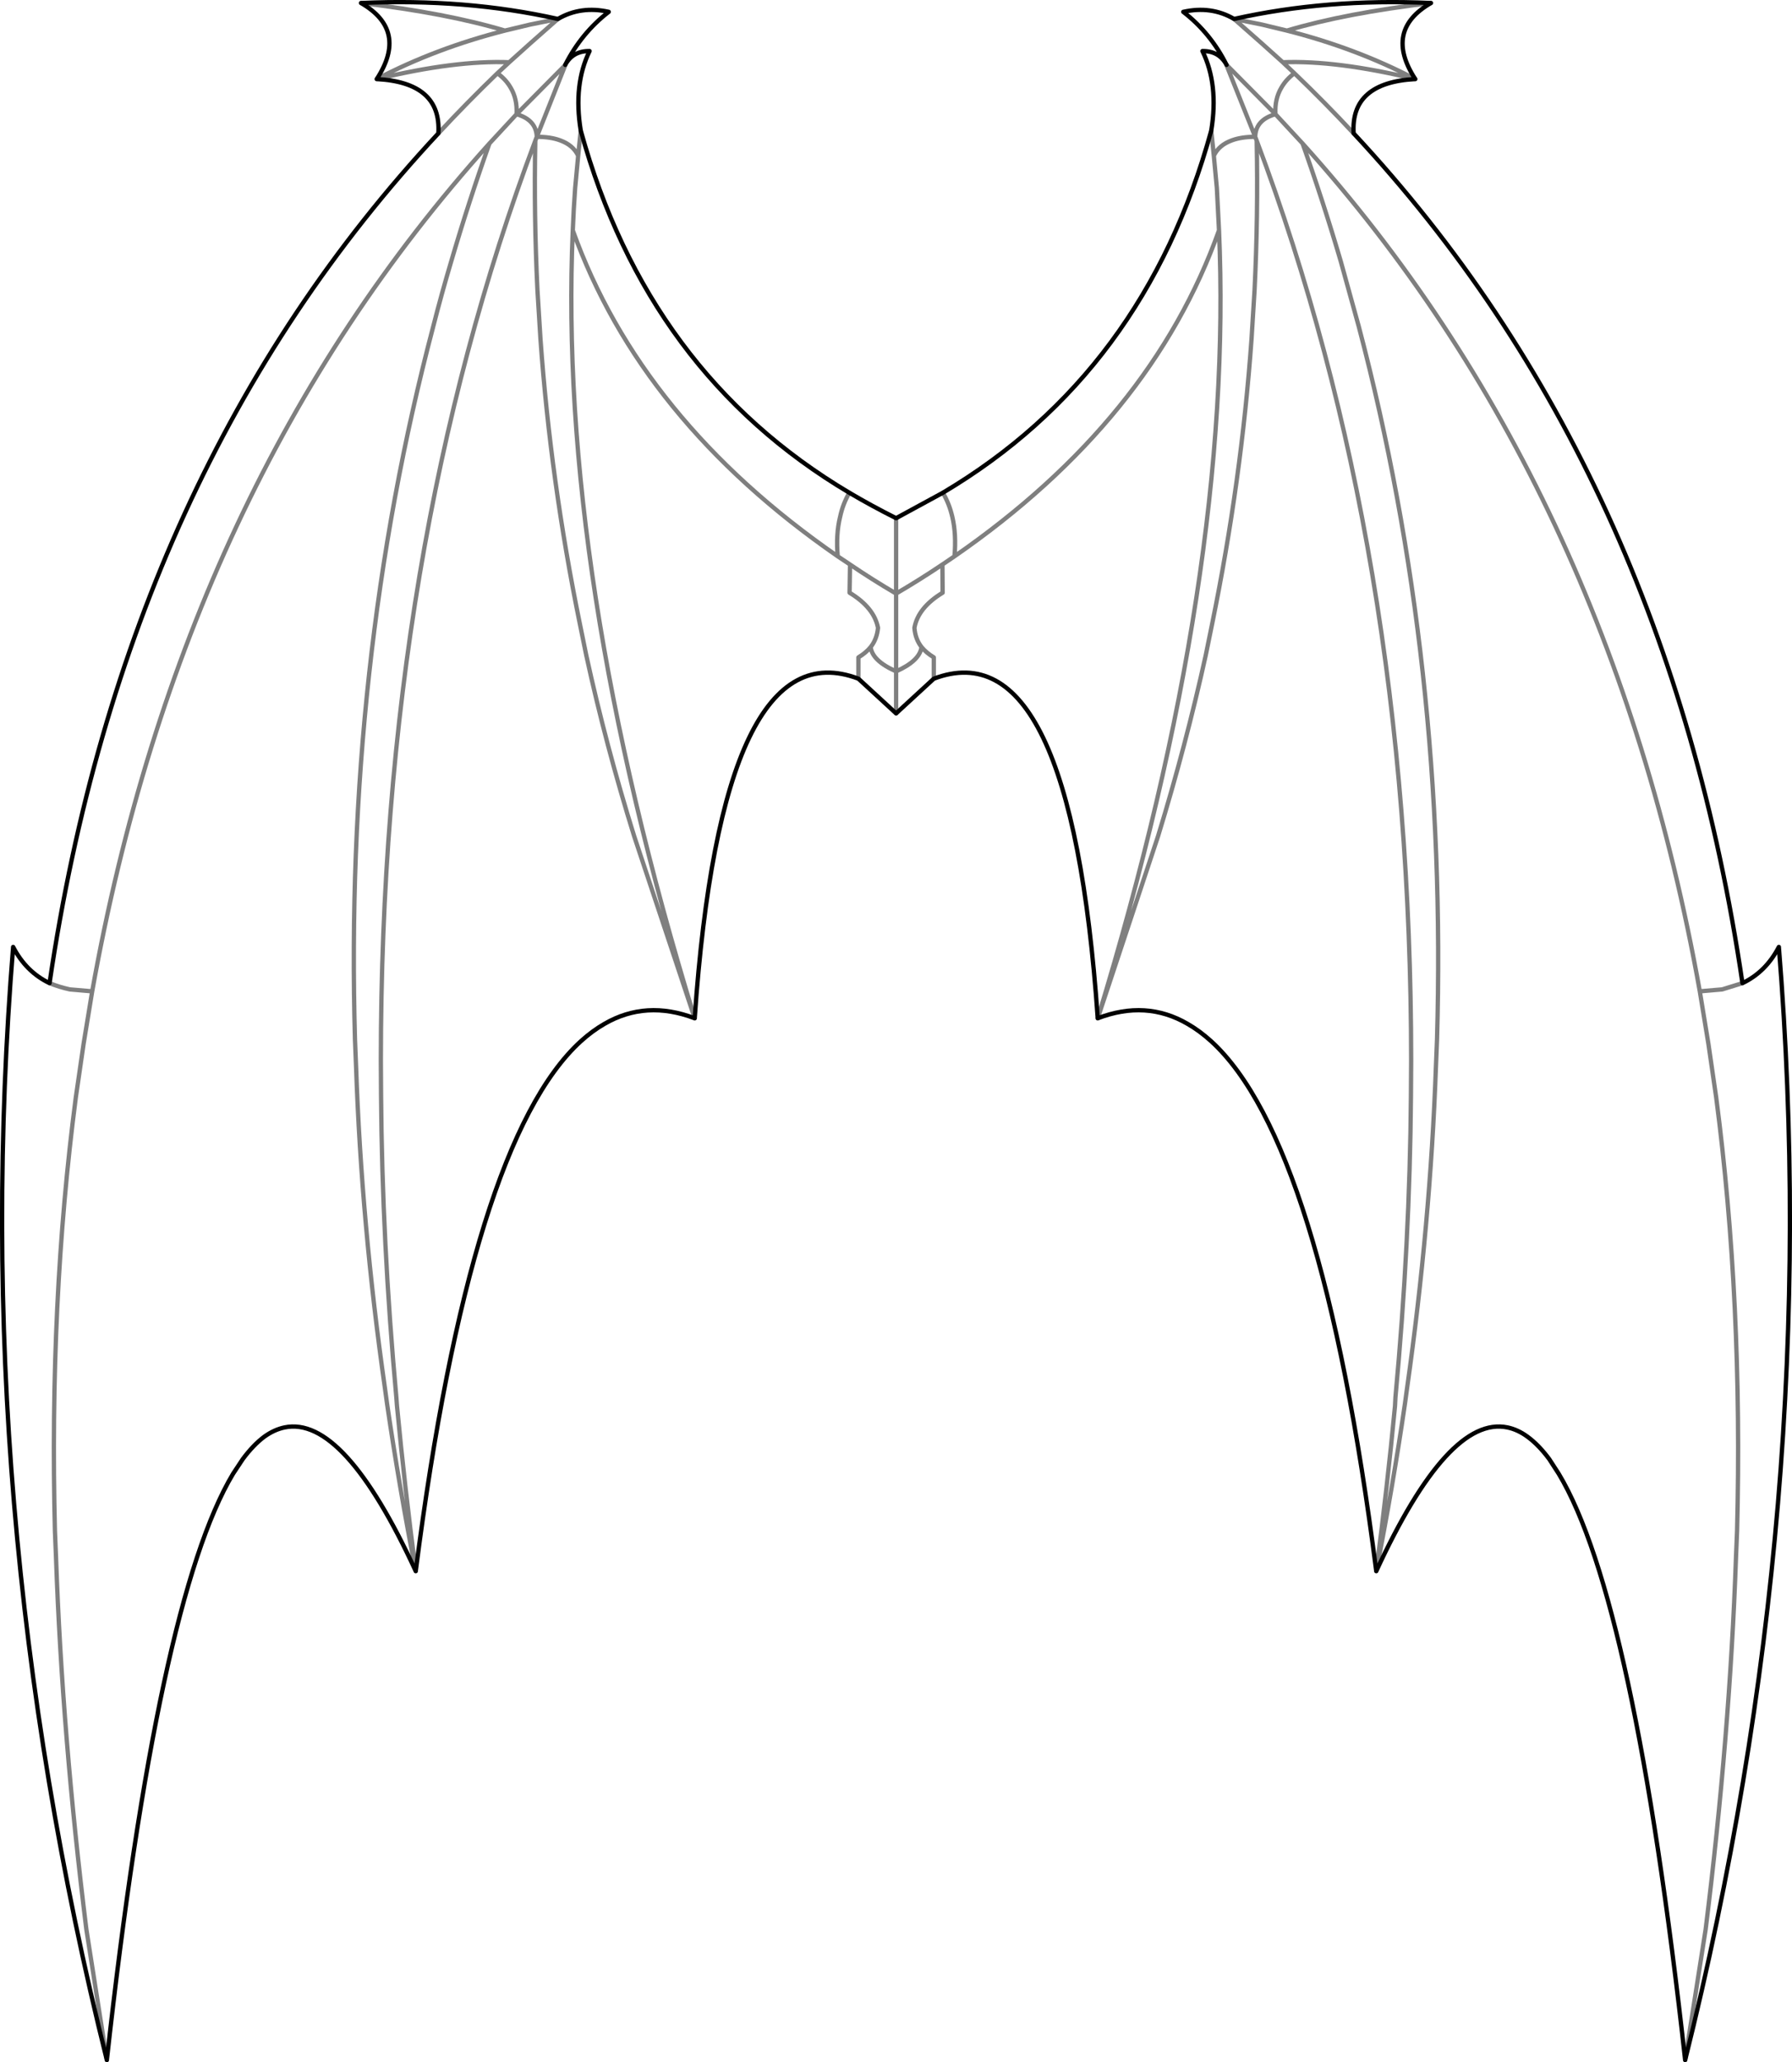 <?xml version="1.0" encoding="UTF-8" standalone="no"?>
<svg xmlns:xlink="http://www.w3.org/1999/xlink" height="478.55px" width="415.95px" xmlns="http://www.w3.org/2000/svg">
  <g transform="matrix(1.0, 0.0, 0.0, 1.0, -191.85, -79.0)">
    <path d="M520.35 97.35 Q505.3 98.15 506.05 109.95 578.7 187.85 596.3 307.15 601.75 304.55 604.75 298.75 615.2 427.9 583.0 557.05 571.15 450.1 553.65 421.0 L551.45 417.6 Q549.0 414.3 546.4 412.4 544.15 410.75 541.75 410.25 528.0 407.4 511.3 443.6 498.55 344.0 473.0 320.65 470.3 318.2 467.5 316.6 457.9 311.0 446.65 315.3 440.3 224.45 408.6 236.5 L399.85 244.55 391.1 236.5 Q359.4 224.45 353.1 315.3 341.8 311.0 332.15 316.6 329.35 318.2 326.65 320.65 301.1 344.0 288.35 443.6 271.65 407.4 257.9 410.25 255.5 410.75 253.2 412.4 250.65 414.3 248.2 417.6 L245.95 421.0 Q228.5 450.1 216.65 557.05 184.45 427.9 194.9 298.75 197.9 304.55 203.35 307.15 220.95 187.85 293.6 109.95 294.35 98.15 279.3 97.35 286.65 86.05 275.65 79.7 299.95 78.6 321.35 83.4 326.65 80.3 333.15 81.75 326.8 86.65 323.05 94.05 324.8 90.8 328.7 90.85 324.9 98.6 326.65 109.3 342.15 165.55 389.0 193.35 394.25 196.45 399.85 199.25 L410.7 193.35 Q457.55 165.55 473.0 109.3 474.75 98.6 470.95 90.85 474.8 90.8 476.55 94.05 472.85 86.65 466.5 81.75 473.0 80.3 478.3 83.4 499.7 78.6 524.0 79.7 513.0 86.05 520.35 97.35" fill="none" stroke="#000000" stroke-linecap="round" stroke-linejoin="round" stroke-width="1.0"/>
    <path d="M520.35 97.35 Q502.05 92.95 489.6 93.45 L492.3 96.0 Q499.4 102.8 506.05 109.95 M478.3 83.4 L484.75 84.7 490.55 86.1 Q504.15 82.05 524.0 79.7 M520.35 97.35 Q506.7 90.2 490.55 86.1 M487.9 105.5 Q483.3 106.8 483.2 110.75 L483.55 111.65 Q519.35 206.7 519.4 325.05 L519.35 333.3 Q519.1 367.3 515.75 403.3 L515.65 405.3 Q513.85 424.2 511.3 443.6 515.15 424.0 517.95 404.8 L518.45 401.15 Q523.85 363.05 525.15 326.55 L525.4 320.3 Q527.9 233.1 507.25 154.8 L503.05 139.6 Q499.0 125.8 494.2 112.3 L487.9 105.5 476.6 94.1 476.55 94.05 476.55 94.15 483.2 110.75 Q480.05 110.75 477.85 111.55 474.75 112.65 473.6 115.15 L474.3 122.65 474.8 132.45 Q478.3 211.95 446.65 315.3 L460.65 273.05 Q467.1 252.0 471.7 231.15 L473.2 223.8 Q480.0 190.55 482.35 157.65 L483.05 146.35 Q483.9 128.95 483.55 111.65 M487.9 105.5 Q487.7 101.95 489.3 99.3 490.4 97.4 492.3 96.0 M478.3 83.4 L484.65 89.0 489.6 93.45 M326.65 109.3 L326.05 115.15 325.35 122.65 Q325.0 127.5 324.8 132.45 340.55 176.45 386.3 208.1 385.85 203.0 386.85 198.95 387.5 195.9 389.0 193.35 M473.6 115.15 L473.0 109.3 M474.8 132.45 Q459.15 176.45 413.4 208.1 L410.6 210.0 410.65 216.55 Q404.95 220.0 404.1 224.7 404.3 227.3 405.75 229.15 406.85 230.5 408.6 231.55 L408.6 236.5 M410.7 193.35 Q412.2 195.9 412.9 198.95 413.85 203.0 413.4 208.1 M391.1 236.5 L391.1 231.55 Q392.85 230.5 393.95 229.15 395.4 227.3 395.65 224.7 394.75 220.0 389.05 216.55 L389.15 210.0 386.3 208.1 M389.15 210.0 Q394.3 213.5 399.85 216.75 L399.85 199.25 M399.85 244.55 L399.85 234.8 Q394.3 232.35 393.95 229.15 M399.85 234.8 L399.85 216.75 Q405.4 213.5 410.6 210.0 M353.1 315.3 L339.05 273.05 Q332.5 252.0 327.95 231.15 L326.45 223.8 Q319.65 190.55 317.3 157.65 L316.6 146.35 Q315.75 128.95 316.1 111.65 280.3 206.7 280.25 325.05 L280.3 333.3 Q280.55 367.3 283.85 403.3 L284.0 405.3 Q285.8 424.2 288.35 443.6 284.5 424.0 281.7 404.8 L281.2 401.15 Q275.75 363.05 274.5 326.55 L274.25 320.3 Q271.75 233.1 292.4 154.8 294.35 147.15 296.6 139.6 300.65 125.8 305.45 112.3 234.3 191.25 213.25 309.05 L211.25 321.25 209.45 333.65 Q203.25 381.05 204.6 434.3 L204.85 440.4 Q206.3 481.8 211.9 526.75 L216.65 557.05 M399.85 234.8 Q405.35 232.35 405.75 229.15 M596.3 307.15 L591.6 308.6 586.4 309.05 588.4 321.25 590.2 333.65 Q596.4 381.05 595.05 434.3 L594.8 440.4 Q593.35 481.8 587.75 526.75 L583.0 557.05 M324.8 132.45 Q321.35 211.95 353.1 315.3 M586.4 309.05 Q565.35 191.25 494.2 112.3 M323.05 94.05 L323.05 94.1 323.05 94.15 316.45 110.75 Q319.6 110.75 321.8 111.55 324.9 112.65 326.05 115.15 M309.05 86.1 Q292.95 90.2 279.3 97.35 297.55 92.95 310.05 93.45 L315.0 89.0 321.35 83.4 314.9 84.7 309.05 86.1 Q295.5 82.05 275.65 79.7 M293.6 109.95 Q300.25 102.8 307.3 96.0 L310.05 93.45 M305.45 112.3 L311.75 105.5 Q311.95 101.95 310.35 99.3 309.25 97.4 307.3 96.0 M316.1 111.65 L316.45 110.75 Q316.3 106.8 311.75 105.5 L323.05 94.1 M203.35 307.15 Q205.55 308.05 208.05 308.6 L213.25 309.05" fill="none" stroke="#000000" stroke-linecap="round" stroke-linejoin="round" stroke-opacity="0.502" stroke-width="1.0"/>
  </g>
</svg>
